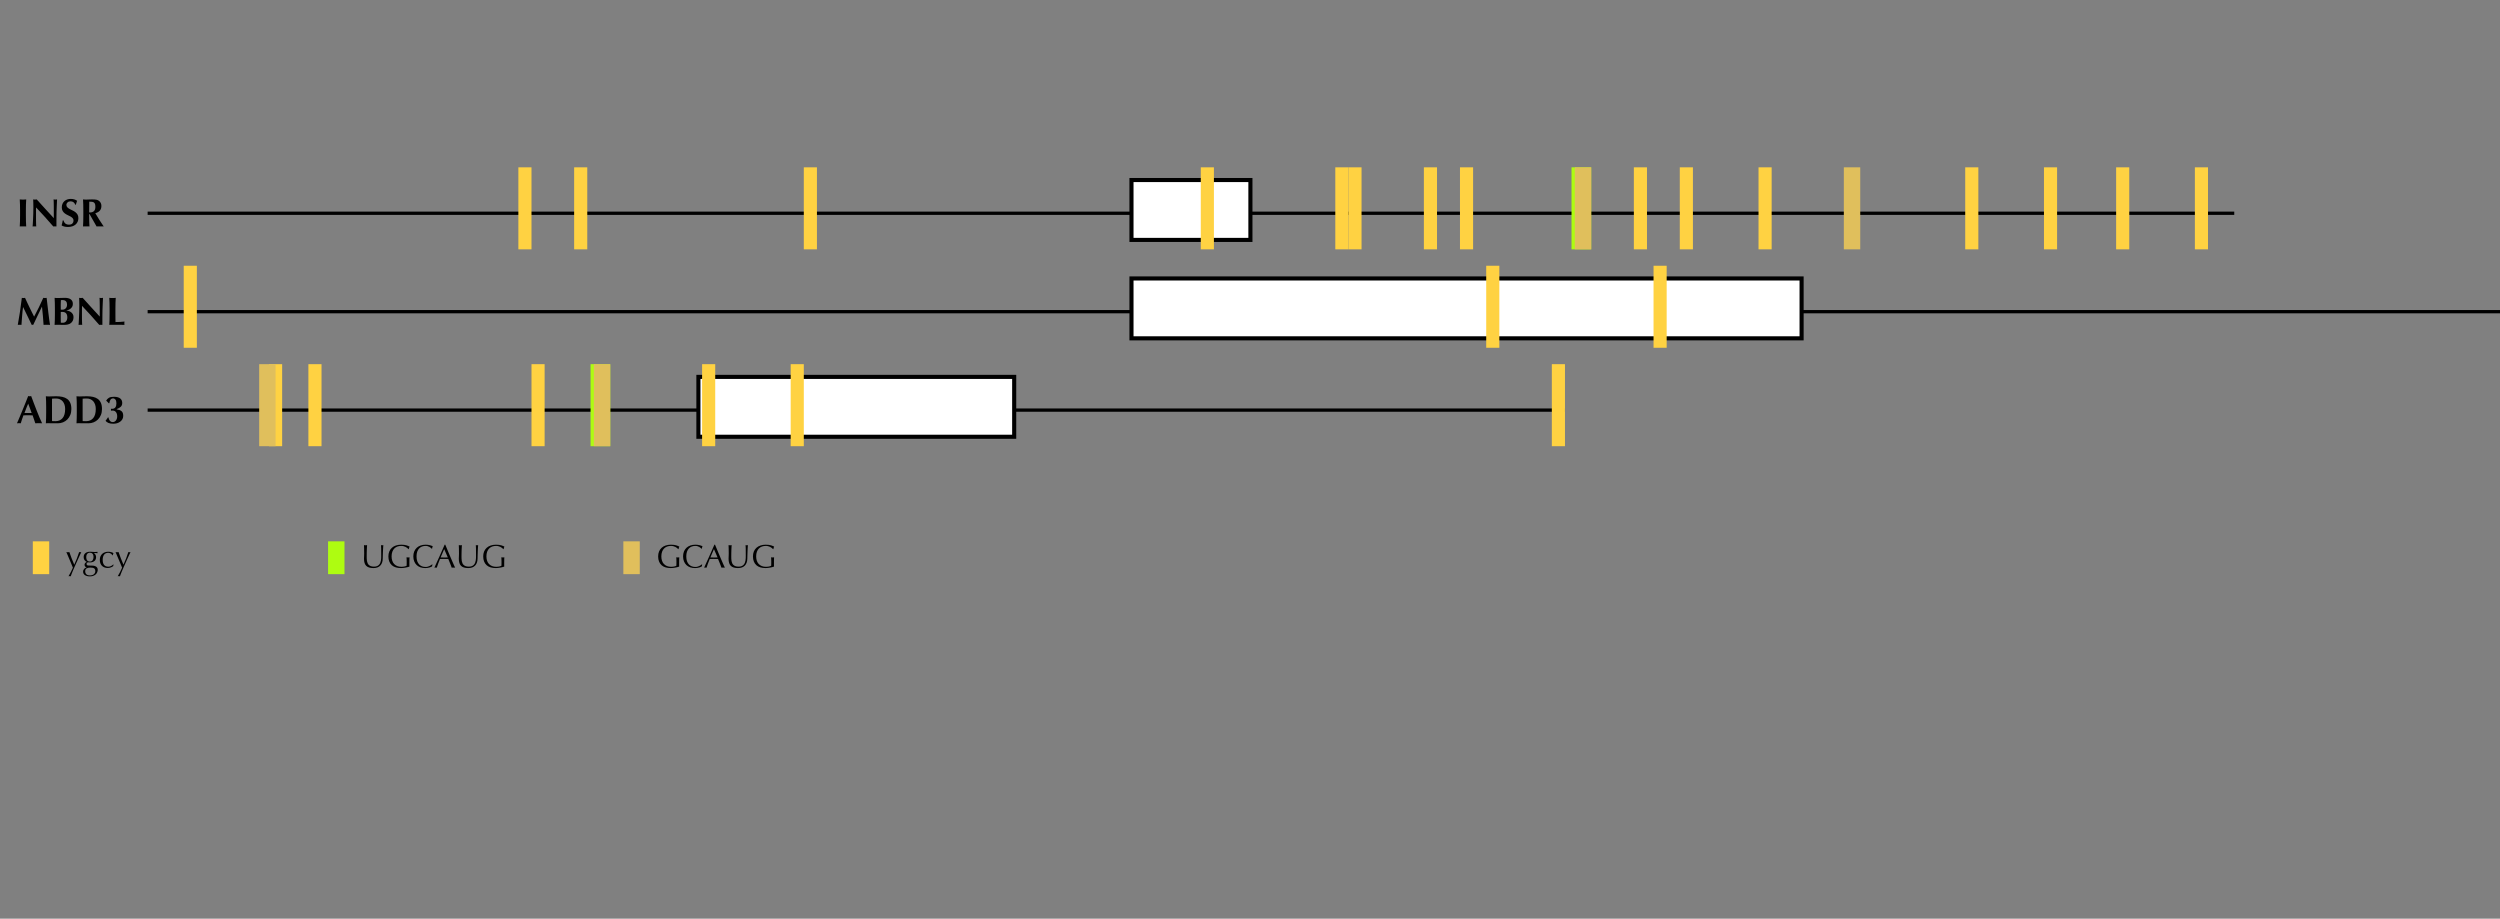 <?xml version="1.0" encoding="UTF-8"?>
<svg xmlns="http://www.w3.org/2000/svg" xmlns:xlink="http://www.w3.org/1999/xlink" width="762pt" height="280pt" viewBox="0 0 762 280" version="1.1">
<rect x="0" y="0" width="762" height="280" fill="#808080" stroke="none"/>
<defs>
<g>
<symbol overflow="visible" id="glyph0-0">
<path style="stroke:none;" d=""/>
</symbol>
<symbol overflow="visible" id="glyph0-1">
<path style="stroke:none;" d="M 1.117 -4.895 C 1.117 -5.559 1.109 -6.148 1.094 -6.664 C 1.078 -7.18 1.051 -7.699 1.02 -8.219 C 1.156 -8.203 1.305 -8.191 1.465 -8.18 C 1.625 -8.168 1.805 -8.16 2.004 -8.16 C 2.203 -8.16 2.383 -8.164 2.543 -8.18 C 2.703 -8.191 2.852 -8.203 2.988 -8.219 C 2.957 -7.699 2.934 -7.184 2.914 -6.664 C 2.898 -6.148 2.891 -5.559 2.891 -4.895 L 2.891 -3.266 C 2.891 -2.602 2.898 -2.012 2.914 -1.492 C 2.93 -0.977 2.957 -0.473 2.988 0.023 C 2.852 0.008 2.703 0 2.543 0 C 2.383 0 2.203 0 2.004 0 C 1.805 0 1.625 0 1.465 0 C 1.305 0 1.156 0.008 1.02 0.023 C 1.051 -0.473 1.074 -0.977 1.094 -1.492 C 1.109 -2.008 1.117 -2.602 1.117 -3.266 Z M 1.117 -4.895 "/>
</symbol>
<symbol overflow="visible" id="glyph0-2">
<path style="stroke:none;" d="M 1.176 -5.832 C 1.176 -6.383 1.168 -6.848 1.152 -7.223 C 1.137 -7.598 1.125 -7.934 1.117 -8.219 C 1.34 -8.18 1.52 -8.16 1.656 -8.16 C 1.793 -8.16 1.973 -8.18 2.195 -8.219 C 3.066 -7.25 3.93 -6.301 4.781 -5.363 C 5.633 -4.43 6.508 -3.477 7.402 -2.508 L 7.402 -4.715 C 7.402 -5.109 7.402 -5.492 7.398 -5.875 C 7.395 -6.254 7.391 -6.605 7.387 -6.926 C 7.383 -7.246 7.375 -7.52 7.363 -7.754 C 7.352 -7.984 7.336 -8.141 7.32 -8.219 C 7.543 -8.18 7.723 -8.16 7.859 -8.16 C 7.996 -8.16 8.176 -8.18 8.398 -8.219 C 8.359 -7.492 8.328 -6.836 8.305 -6.246 C 8.281 -5.656 8.262 -5.105 8.242 -4.586 C 8.227 -4.066 8.219 -3.551 8.215 -3.043 C 8.211 -2.535 8.207 -1.992 8.207 -1.414 L 8.207 0.023 C 8.047 0.008 7.883 0 7.715 0 C 7.539 0 7.383 0.008 7.246 0.023 C 5.598 -1.895 3.852 -3.828 2.004 -5.773 C 1.996 -5.539 1.988 -5.309 1.984 -5.074 C 1.98 -4.844 1.98 -4.609 1.98 -4.367 L 1.98 -2.977 C 1.98 -2.496 1.98 -2.09 1.984 -1.754 C 1.988 -1.418 1.996 -1.133 2.004 -0.898 C 2.012 -0.668 2.02 -0.477 2.027 -0.328 C 2.035 -0.18 2.043 -0.062 2.051 0.023 C 1.957 0.008 1.859 0 1.766 0 C 1.668 0 1.574 0 1.488 0 C 1.305 0 1.121 0.008 0.938 0.023 C 0.953 -0.039 0.973 -0.27 0.996 -0.66 C 1.02 -1.051 1.047 -1.531 1.074 -2.094 C 1.102 -2.656 1.125 -3.27 1.145 -3.93 C 1.164 -4.59 1.176 -5.223 1.176 -5.832 Z M 1.176 -5.832 "/>
</symbol>
<symbol overflow="visible" id="glyph0-3">
<path style="stroke:none;" d="M 4.609 -6.602 C 4.352 -7.289 3.867 -7.633 3.156 -7.633 C 2.789 -7.633 2.488 -7.523 2.258 -7.309 C 2.023 -7.094 1.906 -6.84 1.906 -6.551 C 1.906 -6.254 1.996 -6.016 2.18 -5.824 C 2.359 -5.637 2.586 -5.469 2.855 -5.316 C 3.129 -5.164 3.422 -5.02 3.73 -4.879 C 4.043 -4.738 4.336 -4.566 4.609 -4.363 C 4.879 -4.16 5.105 -3.91 5.285 -3.617 C 5.465 -3.324 5.555 -2.953 5.555 -2.496 C 5.555 -2.098 5.48 -1.73 5.328 -1.398 C 5.176 -1.066 4.961 -0.781 4.68 -0.547 C 4.398 -0.309 4.066 -0.129 3.68 -0.008 C 3.289 0.117 2.855 0.18 2.375 0.18 C 1.945 0.18 1.559 0.133 1.219 0.043 C 0.879 -0.051 0.621 -0.164 0.445 -0.301 C 0.523 -0.582 0.594 -0.836 0.648 -1.066 C 0.703 -1.301 0.754 -1.551 0.793 -1.824 L 1.02 -1.824 C 1.051 -1.648 1.113 -1.48 1.199 -1.324 C 1.289 -1.168 1.398 -1.031 1.535 -0.91 C 1.672 -0.793 1.836 -0.699 2.027 -0.629 C 2.219 -0.562 2.438 -0.527 2.676 -0.527 C 3.156 -0.527 3.512 -0.648 3.738 -0.887 C 3.965 -1.129 4.078 -1.414 4.078 -1.754 C 4.078 -2.055 3.992 -2.305 3.816 -2.496 C 3.641 -2.688 3.422 -2.859 3.156 -3.008 C 2.891 -3.156 2.605 -3.297 2.293 -3.438 C 1.98 -3.578 1.691 -3.746 1.43 -3.949 C 1.164 -4.148 0.945 -4.395 0.77 -4.688 C 0.594 -4.977 0.504 -5.352 0.504 -5.809 C 0.504 -6.223 0.578 -6.594 0.727 -6.91 C 0.875 -7.23 1.07 -7.5 1.32 -7.715 C 1.566 -7.93 1.855 -8.098 2.18 -8.207 C 2.504 -8.32 2.844 -8.375 3.203 -8.375 C 3.637 -8.375 4.016 -8.324 4.34 -8.219 C 4.664 -8.117 4.941 -7.973 5.172 -7.789 C 5.102 -7.605 5.039 -7.426 4.984 -7.254 C 4.934 -7.082 4.867 -6.863 4.789 -6.602 Z M 4.609 -6.602 "/>
</symbol>
<symbol overflow="visible" id="glyph0-4">
<path style="stroke:none;" d="M 4.738 -5.965 C 4.738 -6.316 4.703 -6.598 4.633 -6.805 C 4.559 -7.012 4.449 -7.172 4.301 -7.277 C 4.152 -7.387 3.961 -7.457 3.727 -7.488 C 3.488 -7.52 3.207 -7.535 2.879 -7.535 C 2.855 -6.449 2.844 -5.359 2.844 -4.273 C 2.891 -4.266 2.938 -4.258 2.98 -4.254 C 3.027 -4.25 3.066 -4.246 3.109 -4.246 C 3.637 -4.246 4.039 -4.391 4.32 -4.676 C 4.602 -4.957 4.738 -5.387 4.738 -5.965 Z M 2.844 -3.758 L 2.844 -3.266 C 2.844 -2.602 2.852 -2.012 2.867 -1.492 C 2.883 -0.977 2.906 -0.473 2.941 0.023 C 2.805 0.008 2.656 0 2.496 0 C 2.336 0 2.156 0 1.957 0 C 1.758 0 1.574 0 1.414 0 C 1.254 0 1.109 0.008 0.973 0.023 C 1.004 -0.473 1.027 -0.977 1.043 -1.492 C 1.059 -2.008 1.066 -2.602 1.066 -3.266 L 1.066 -4.895 C 1.066 -5.559 1.059 -6.148 1.043 -6.664 C 1.027 -7.18 1.004 -7.699 0.973 -8.219 C 1.109 -8.203 1.258 -8.191 1.414 -8.18 C 1.574 -8.168 1.758 -8.16 1.957 -8.16 C 2.172 -8.16 2.418 -8.172 2.695 -8.191 C 2.969 -8.211 3.312 -8.219 3.719 -8.219 C 4.023 -8.219 4.285 -8.211 4.5 -8.195 C 4.715 -8.18 4.902 -8.156 5.059 -8.125 C 5.215 -8.094 5.352 -8.051 5.465 -7.996 C 5.582 -7.945 5.691 -7.883 5.797 -7.812 C 6.035 -7.637 6.227 -7.418 6.367 -7.156 C 6.508 -6.898 6.574 -6.59 6.574 -6.227 C 6.574 -5.645 6.414 -5.168 6.098 -4.801 C 5.777 -4.434 5.316 -4.172 4.715 -4.02 C 5.102 -3.34 5.512 -2.66 5.953 -1.984 C 6.391 -1.309 6.832 -0.641 7.273 0.023 C 7.09 0.008 6.906 0 6.73 0 C 6.555 0 6.375 0 6.191 0 C 6.008 0 5.824 0 5.645 0 C 5.465 0 5.285 0.008 5.102 0.023 L 2.953 -3.758 Z M 2.844 -3.758 "/>
</symbol>
<symbol overflow="visible" id="glyph0-5">
<path style="stroke:none;" d="M 2.027 -5.387 C 1.898 -4.469 1.805 -3.559 1.738 -2.664 C 1.676 -1.77 1.613 -0.871 1.547 0.023 C 1.453 0.008 1.355 0 1.262 0 C 1.164 0 1.07 0 0.984 0 C 0.887 0 0.793 0 0.703 0 C 0.609 0 0.516 0.008 0.422 0.023 C 0.676 -1.352 0.902 -2.719 1.105 -4.078 C 1.305 -5.438 1.488 -6.82 1.656 -8.219 C 1.742 -8.203 1.824 -8.191 1.902 -8.18 C 1.977 -8.168 2.059 -8.16 2.148 -8.16 C 2.219 -8.16 2.297 -8.164 2.375 -8.18 C 2.457 -8.191 2.539 -8.203 2.629 -8.219 C 2.844 -7.738 3.07 -7.254 3.305 -6.758 C 3.543 -6.262 3.777 -5.766 4.016 -5.273 C 4.25 -4.781 4.484 -4.301 4.723 -3.828 C 4.957 -3.355 5.184 -2.906 5.398 -2.484 C 5.879 -3.379 6.359 -4.316 6.836 -5.297 C 7.312 -6.277 7.766 -7.254 8.195 -8.219 C 8.395 -8.18 8.566 -8.16 8.711 -8.16 C 8.848 -8.16 9.016 -8.18 9.215 -8.219 C 9.297 -7.531 9.383 -6.793 9.473 -6 C 9.566 -5.207 9.656 -4.434 9.742 -3.68 C 9.832 -2.922 9.922 -2.215 10.008 -1.559 C 10.098 -0.902 10.176 -0.375 10.246 0.023 C 10.086 0.008 9.926 0 9.762 0 C 9.598 0 9.438 0 9.277 0 C 9.117 0 8.953 0 8.785 0 C 8.617 0 8.449 0.008 8.281 0.023 C 8.242 -0.801 8.176 -1.691 8.082 -2.652 C 7.988 -3.613 7.895 -4.562 7.801 -5.508 L 7.777 -5.508 C 7.32 -4.562 6.871 -3.637 6.434 -2.723 C 5.992 -1.812 5.555 -0.895 5.125 0.023 C 5.086 0.016 5.047 0.012 5.012 0.008 C 4.973 0.004 4.938 0 4.895 0 C 4.855 0 4.816 0.004 4.781 0.008 C 4.746 0.012 4.707 0.016 4.668 0.023 C 4.234 -0.871 3.805 -1.77 3.379 -2.664 C 2.949 -3.559 2.508 -4.469 2.051 -5.387 Z M 2.027 -5.387 "/>
</symbol>
<symbol overflow="visible" id="glyph0-6">
<path style="stroke:none;" d="M 4.848 -2.258 C 4.848 -2.816 4.723 -3.234 4.469 -3.512 C 4.219 -3.785 3.852 -3.926 3.371 -3.926 C 3.258 -3.926 3.164 -3.922 3.086 -3.918 C 3.004 -3.914 2.93 -3.91 2.855 -3.91 C 2.855 -3.742 2.855 -3.57 2.852 -3.391 C 2.848 -3.211 2.844 -2.996 2.844 -2.746 C 2.844 -2.555 2.848 -2.359 2.852 -2.16 C 2.855 -1.961 2.855 -1.766 2.855 -1.57 C 2.855 -1.379 2.859 -1.203 2.863 -1.043 C 2.867 -0.883 2.867 -0.754 2.867 -0.648 C 2.98 -0.641 3.086 -0.633 3.18 -0.629 C 3.277 -0.625 3.391 -0.625 3.527 -0.625 C 3.703 -0.625 3.871 -0.66 4.031 -0.73 C 4.191 -0.805 4.332 -0.91 4.453 -1.051 C 4.574 -1.191 4.668 -1.359 4.738 -1.559 C 4.812 -1.758 4.848 -1.992 4.848 -2.258 Z M 4.766 -6.133 C 4.766 -6.324 4.742 -6.508 4.699 -6.68 C 4.656 -6.852 4.578 -6.996 4.477 -7.121 C 4.371 -7.246 4.238 -7.348 4.078 -7.422 C 3.918 -7.496 3.719 -7.535 3.48 -7.535 C 3.305 -7.535 3.184 -7.535 3.113 -7.531 C 3.047 -7.527 2.973 -7.516 2.891 -7.5 C 2.875 -7.203 2.863 -6.902 2.855 -6.602 C 2.848 -6.297 2.844 -6.039 2.844 -5.832 C 2.844 -5.617 2.848 -5.41 2.852 -5.215 C 2.855 -5.02 2.855 -4.816 2.855 -4.609 L 3.395 -4.609 C 3.562 -4.609 3.73 -4.641 3.895 -4.703 C 4.059 -4.77 4.203 -4.863 4.332 -4.984 C 4.461 -5.109 4.562 -5.27 4.645 -5.461 C 4.723 -5.652 4.766 -5.875 4.766 -6.133 Z M 1.066 -4.895 C 1.066 -5.559 1.059 -6.148 1.043 -6.664 C 1.027 -7.18 1.004 -7.699 0.973 -8.219 C 1.109 -8.203 1.258 -8.191 1.414 -8.18 C 1.574 -8.168 1.758 -8.16 1.957 -8.16 C 2.301 -8.16 2.66 -8.172 3.035 -8.191 C 3.41 -8.211 3.773 -8.219 4.117 -8.219 C 4.477 -8.219 4.805 -8.184 5.102 -8.113 C 5.398 -8.039 5.652 -7.93 5.867 -7.781 C 6.082 -7.633 6.25 -7.441 6.367 -7.207 C 6.48 -6.969 6.539 -6.688 6.539 -6.359 C 6.539 -6.031 6.473 -5.75 6.336 -5.516 C 6.199 -5.277 6.035 -5.082 5.84 -4.926 C 5.645 -4.77 5.43 -4.648 5.203 -4.559 C 4.973 -4.473 4.77 -4.41 4.586 -4.379 L 4.586 -4.355 C 4.77 -4.348 4.984 -4.305 5.23 -4.23 C 5.48 -4.152 5.715 -4.035 5.941 -3.875 C 6.164 -3.715 6.355 -3.512 6.512 -3.258 C 6.668 -3.008 6.742 -2.699 6.742 -2.34 C 6.742 -1.906 6.664 -1.539 6.512 -1.234 C 6.355 -0.93 6.145 -0.684 5.887 -0.492 C 5.625 -0.301 5.328 -0.164 4.992 -0.09 C 4.656 -0.016 4.309 0.023 3.949 0.023 C 3.629 0.023 3.328 0.02 3.055 0.012 C 2.777 0.004 2.488 0 2.184 0 C 1.969 0 1.746 0 1.52 0 C 1.289 0 1.109 0.008 0.973 0.023 C 1.004 -0.473 1.027 -0.977 1.043 -1.492 C 1.059 -2.008 1.066 -2.602 1.066 -3.266 Z M 1.066 -4.895 "/>
</symbol>
<symbol overflow="visible" id="glyph0-7">
<path style="stroke:none;" d="M 1.066 -4.895 C 1.066 -5.559 1.059 -6.148 1.043 -6.664 C 1.027 -7.18 1.004 -7.699 0.973 -8.219 C 1.109 -8.203 1.258 -8.191 1.414 -8.18 C 1.574 -8.168 1.758 -8.16 1.957 -8.16 C 2.156 -8.16 2.336 -8.164 2.496 -8.18 C 2.656 -8.191 2.805 -8.203 2.941 -8.219 C 2.91 -7.699 2.883 -7.184 2.867 -6.664 C 2.852 -6.148 2.844 -5.559 2.844 -4.895 L 2.844 -3.266 C 2.844 -2.809 2.848 -2.367 2.852 -1.945 C 2.855 -1.52 2.859 -1.152 2.867 -0.84 C 3.324 -0.84 3.781 -0.852 4.234 -0.875 C 4.691 -0.898 5.152 -0.941 5.617 -0.996 C 5.602 -0.906 5.59 -0.828 5.578 -0.758 C 5.57 -0.684 5.566 -0.586 5.566 -0.457 C 5.566 -0.328 5.57 -0.227 5.578 -0.156 C 5.586 -0.086 5.602 -0.023 5.617 0.023 C 5.402 0.016 5.133 0.012 4.816 0.008 C 4.5 0.004 4.066 0 3.516 0 C 3.027 0 2.633 0 2.328 0 C 2.031 0 1.793 0 1.613 0 C 1.434 0 1.297 0.004 1.207 0.008 C 1.113 0.012 1.035 0.016 0.973 0.023 C 1.004 -0.473 1.027 -0.977 1.043 -1.492 C 1.059 -2.008 1.066 -2.602 1.066 -3.266 Z M 1.066 -4.895 "/>
</symbol>
<symbol overflow="visible" id="glyph0-8">
<path style="stroke:none;" d="M 3.59 -5.965 C 3.379 -5.484 3.184 -5.012 3 -4.543 C 2.816 -4.074 2.637 -3.598 2.461 -3.109 L 4.656 -3.109 C 4.48 -3.598 4.305 -4.074 4.133 -4.543 C 3.961 -5.012 3.781 -5.484 3.59 -5.965 Z M 7.836 0.023 C 7.645 0.008 7.461 0 7.289 0 C 7.117 0 6.949 0 6.781 0 C 6.613 0 6.441 0 6.27 0 C 6.098 0 5.93 0.008 5.762 0.023 C 5.633 -0.367 5.5 -0.77 5.363 -1.176 C 5.227 -1.582 5.086 -1.992 4.934 -2.398 C 4.676 -2.406 4.422 -2.414 4.164 -2.418 C 3.906 -2.422 3.652 -2.426 3.395 -2.426 C 3.188 -2.426 2.98 -2.422 2.773 -2.418 C 2.566 -2.414 2.355 -2.406 2.148 -2.398 C 1.988 -1.992 1.84 -1.586 1.703 -1.176 C 1.566 -0.77 1.445 -0.367 1.332 0.023 C 1.234 0.008 1.141 0 1.051 0 C 0.957 0 0.863 0 0.77 0 C 0.672 0 0.574 0 0.48 0 C 0.383 0 0.281 0.008 0.168 0.023 C 0.266 -0.184 0.391 -0.473 0.551 -0.84 C 0.711 -1.207 0.887 -1.625 1.078 -2.09 C 1.27 -2.551 1.477 -3.051 1.699 -3.582 C 1.918 -4.113 2.137 -4.652 2.359 -5.195 C 2.578 -5.738 2.793 -6.277 3.008 -6.805 C 3.219 -7.332 3.41 -7.824 3.59 -8.281 C 3.668 -8.266 3.742 -8.25 3.816 -8.238 C 3.887 -8.227 3.965 -8.219 4.043 -8.219 C 4.125 -8.219 4.199 -8.227 4.273 -8.238 C 4.344 -8.25 4.422 -8.266 4.5 -8.281 C 4.758 -7.602 5.031 -6.871 5.32 -6.098 C 5.613 -5.32 5.906 -4.559 6.203 -3.809 C 6.5 -3.062 6.789 -2.352 7.066 -1.68 C 7.348 -1.008 7.605 -0.441 7.836 0.023 Z M 7.836 0.023 "/>
</symbol>
<symbol overflow="visible" id="glyph0-9">
<path style="stroke:none;" d="M 2.844 -2.387 L 2.844 -1.668 C 2.844 -1.438 2.848 -1.223 2.852 -1.031 C 2.855 -0.84 2.855 -0.715 2.855 -0.66 C 2.977 -0.652 3.121 -0.645 3.289 -0.637 C 3.457 -0.629 3.664 -0.625 3.91 -0.625 C 4.816 -0.625 5.531 -0.934 6.059 -1.547 C 6.586 -2.164 6.852 -3.098 6.852 -4.344 C 6.852 -4.84 6.785 -5.285 6.652 -5.676 C 6.52 -6.066 6.336 -6.402 6.098 -6.68 C 5.855 -6.953 5.566 -7.164 5.23 -7.312 C 4.895 -7.461 4.52 -7.535 4.105 -7.535 C 3.816 -7.535 3.582 -7.531 3.402 -7.52 C 3.223 -7.508 3.039 -7.492 2.855 -7.477 C 2.855 -7.422 2.855 -7.297 2.852 -7.105 C 2.848 -6.914 2.844 -6.695 2.844 -6.457 Z M 1.066 -4.895 C 1.066 -5.559 1.059 -6.148 1.043 -6.664 C 1.027 -7.18 1.004 -7.699 0.973 -8.219 C 1.109 -8.203 1.258 -8.191 1.414 -8.18 C 1.574 -8.168 1.758 -8.16 1.957 -8.16 C 2.219 -8.16 2.516 -8.172 2.844 -8.191 C 3.172 -8.211 3.602 -8.219 4.129 -8.219 C 4.816 -8.219 5.441 -8.156 6.008 -8.035 C 6.57 -7.91 7.055 -7.699 7.465 -7.402 C 7.871 -7.109 8.188 -6.711 8.41 -6.211 C 8.637 -5.711 8.746 -5.078 8.746 -4.32 C 8.746 -3.656 8.637 -3.055 8.418 -2.52 C 8.199 -1.984 7.898 -1.527 7.52 -1.145 C 7.137 -0.766 6.699 -0.477 6.199 -0.277 C 5.699 -0.078 5.164 0.023 4.598 0.023 C 3.996 0.023 3.484 0.02 3.059 0.012 C 2.637 0.004 2.27 0 1.957 0 C 1.758 0 1.574 0 1.414 0 C 1.254 0 1.109 0.008 0.973 0.023 C 1.004 -0.473 1.027 -0.977 1.043 -1.492 C 1.059 -2.008 1.066 -2.602 1.066 -3.266 Z M 1.066 -4.895 "/>
</symbol>
<symbol overflow="visible" id="glyph0-10">
<path style="stroke:none;" d="M 2.137 -4.43 C 2.199 -4.422 2.254 -4.41 2.297 -4.402 C 2.34 -4.395 2.391 -4.391 2.449 -4.391 C 2.93 -4.391 3.273 -4.539 3.484 -4.828 C 3.699 -5.121 3.805 -5.535 3.805 -6.07 C 3.805 -6.598 3.703 -6.98 3.504 -7.219 C 3.305 -7.453 3.062 -7.57 2.785 -7.57 C 2.602 -7.57 2.441 -7.531 2.309 -7.453 C 2.176 -7.371 2.066 -7.266 1.98 -7.133 C 1.891 -7 1.82 -6.848 1.77 -6.672 C 1.719 -6.496 1.68 -6.309 1.656 -6.109 L 1.488 -6.07 C 1.375 -6.207 1.246 -6.344 1.105 -6.48 C 0.961 -6.617 0.82 -6.754 0.684 -6.887 C 0.891 -7.254 1.172 -7.543 1.523 -7.754 C 1.875 -7.961 2.383 -8.062 3.047 -8.062 C 3.52 -8.062 3.914 -8.016 4.234 -7.914 C 4.555 -7.812 4.816 -7.68 5.016 -7.508 C 5.215 -7.336 5.359 -7.133 5.449 -6.906 C 5.535 -6.68 5.578 -6.438 5.578 -6.18 C 5.578 -5.699 5.434 -5.316 5.141 -5.027 C 4.848 -4.738 4.441 -4.504 3.91 -4.32 L 3.91 -4.211 C 4.23 -4.164 4.516 -4.098 4.758 -4.016 C 5 -3.93 5.207 -3.812 5.375 -3.664 C 5.543 -3.516 5.672 -3.328 5.754 -3.098 C 5.84 -2.863 5.879 -2.57 5.879 -2.219 C 5.879 -1.844 5.793 -1.508 5.621 -1.211 C 5.449 -0.914 5.223 -0.664 4.938 -0.457 C 4.652 -0.25 4.332 -0.094 3.973 0.008 C 3.613 0.105 3.242 0.156 2.867 0.156 C 2.219 0.156 1.711 0.07 1.34 -0.102 C 0.965 -0.273 0.684 -0.488 0.492 -0.742 C 0.629 -0.918 0.758 -1.094 0.883 -1.266 C 1.008 -1.438 1.125 -1.613 1.234 -1.789 L 1.391 -1.754 C 1.414 -1.57 1.461 -1.391 1.531 -1.223 C 1.598 -1.055 1.688 -0.906 1.793 -0.773 C 1.902 -0.641 2.031 -0.539 2.18 -0.461 C 2.328 -0.387 2.496 -0.348 2.688 -0.348 C 2.879 -0.348 3.059 -0.391 3.223 -0.473 C 3.387 -0.559 3.531 -0.68 3.652 -0.836 C 3.777 -0.992 3.875 -1.176 3.941 -1.387 C 4.012 -1.598 4.043 -1.832 4.043 -2.09 C 4.043 -2.617 3.926 -3.043 3.684 -3.367 C 3.445 -3.691 3.109 -3.852 2.676 -3.852 C 2.578 -3.852 2.488 -3.848 2.398 -3.84 C 2.312 -3.832 2.223 -3.824 2.137 -3.816 Z M 2.137 -4.43 "/>
</symbol>
<symbol overflow="visible" id="glyph1-0">
<path style="stroke:none;" d=""/>
</symbol>
<symbol overflow="visible" id="glyph1-1">
<path style="stroke:none;" d="M 2.219 0.031 C 2.145 -0.148 2.051 -0.383 1.934 -0.672 C 1.816 -0.957 1.691 -1.258 1.559 -1.574 C 1.426 -1.891 1.289 -2.215 1.148 -2.547 C 1.008 -2.875 0.879 -3.184 0.754 -3.477 C 0.633 -3.766 0.523 -4.02 0.43 -4.238 C 0.336 -4.461 0.266 -4.625 0.219 -4.73 C 0.305 -4.719 0.387 -4.703 0.461 -4.695 C 0.535 -4.684 0.605 -4.68 0.68 -4.68 C 0.754 -4.68 0.828 -4.684 0.898 -4.695 C 0.973 -4.707 1.055 -4.715 1.141 -4.73 C 1.348 -4.09 1.578 -3.457 1.828 -2.828 C 2.082 -2.203 2.352 -1.559 2.629 -0.891 C 2.91 -1.477 3.18 -2.102 3.434 -2.77 C 3.691 -3.438 3.922 -4.09 4.121 -4.73 C 4.254 -4.695 4.363 -4.68 4.449 -4.68 C 4.535 -4.68 4.648 -4.695 4.781 -4.73 C 4.734 -4.637 4.66 -4.477 4.555 -4.254 C 4.453 -4.031 4.328 -3.766 4.184 -3.453 C 4.043 -3.145 3.887 -2.801 3.715 -2.426 C 3.547 -2.047 3.371 -1.66 3.195 -1.266 C 3.02 -0.867 2.844 -0.477 2.672 -0.086 C 2.496 0.305 2.336 0.676 2.191 1.023 C 2.043 1.375 1.914 1.691 1.805 1.977 C 1.695 2.258 1.613 2.484 1.559 2.648 C 1.426 2.617 1.312 2.602 1.219 2.602 C 1.125 2.602 1.012 2.617 0.879 2.648 C 1.406 1.777 1.852 0.902 2.219 0.031 Z M 2.219 0.031 "/>
</symbol>
<symbol overflow="visible" id="glyph1-2">
<path style="stroke:none;" d="M 4.051 1.078 C 4.051 0.68 3.934 0.398 3.699 0.238 C 3.465 0.078 3.078 0 2.539 0 C 2.039 0 1.652 0.082 1.379 0.246 C 1.105 0.41 0.969 0.703 0.969 1.129 C 0.969 1.355 1.008 1.551 1.086 1.711 C 1.16 1.871 1.266 2 1.395 2.102 C 1.523 2.199 1.68 2.273 1.859 2.32 C 2.039 2.367 2.234 2.391 2.441 2.391 C 2.641 2.391 2.836 2.363 3.031 2.309 C 3.223 2.258 3.395 2.176 3.547 2.07 C 3.695 1.965 3.816 1.828 3.91 1.664 C 4.004 1.5 4.051 1.309 4.051 1.078 Z M 3.512 -3.25 C 3.512 -3.672 3.41 -3.988 3.211 -4.211 C 3.012 -4.43 2.746 -4.539 2.422 -4.539 C 2.062 -4.539 1.781 -4.418 1.578 -4.176 C 1.379 -3.934 1.281 -3.605 1.281 -3.199 C 1.281 -2.781 1.371 -2.449 1.555 -2.203 C 1.738 -1.961 2.023 -1.84 2.41 -1.84 C 2.602 -1.84 2.77 -1.879 2.906 -1.953 C 3.043 -2.031 3.156 -2.137 3.246 -2.266 C 3.336 -2.395 3.402 -2.547 3.445 -2.715 C 3.488 -2.887 3.512 -3.062 3.512 -3.25 Z M 0.5 -3.199 C 0.5 -3.48 0.551 -3.723 0.648 -3.926 C 0.75 -4.129 0.887 -4.297 1.066 -4.43 C 1.242 -4.562 1.445 -4.664 1.676 -4.73 C 1.906 -4.797 2.148 -4.828 2.41 -4.828 C 2.535 -4.828 2.66 -4.828 2.773 -4.82 C 2.891 -4.812 3.039 -4.805 3.219 -4.789 C 3.371 -4.777 3.512 -4.766 3.629 -4.762 C 3.75 -4.754 3.848 -4.75 3.922 -4.75 C 4.293 -4.75 4.562 -4.766 4.73 -4.801 C 4.723 -4.766 4.719 -4.73 4.715 -4.695 C 4.711 -4.66 4.711 -4.625 4.711 -4.59 C 4.711 -4.555 4.711 -4.523 4.715 -4.484 C 4.719 -4.449 4.723 -4.414 4.73 -4.379 C 4.535 -4.395 4.348 -4.41 4.164 -4.426 C 3.98 -4.441 3.801 -4.453 3.621 -4.461 L 3.602 -4.441 C 3.809 -4.328 3.973 -4.152 4.102 -3.914 C 4.227 -3.68 4.289 -3.434 4.289 -3.18 C 4.289 -2.68 4.121 -2.289 3.785 -2.004 C 3.449 -1.723 2.996 -1.578 2.43 -1.578 C 2.336 -1.578 2.246 -1.582 2.156 -1.59 C 2.066 -1.598 1.973 -1.602 1.879 -1.602 C 1.758 -1.602 1.648 -1.559 1.547 -1.469 C 1.441 -1.383 1.391 -1.273 1.391 -1.141 C 1.391 -0.969 1.434 -0.84 1.516 -0.762 C 1.598 -0.68 1.754 -0.637 1.98 -0.629 C 2.168 -0.621 2.352 -0.617 2.531 -0.613 C 2.711 -0.609 2.895 -0.605 3.078 -0.602 C 3.387 -0.594 3.648 -0.559 3.863 -0.488 C 4.082 -0.422 4.258 -0.332 4.395 -0.219 C 4.531 -0.105 4.633 0.023 4.695 0.172 C 4.758 0.316 4.789 0.477 4.789 0.648 C 4.789 0.883 4.746 1.121 4.656 1.359 C 4.566 1.602 4.426 1.816 4.234 2.012 C 4.043 2.203 3.801 2.363 3.5 2.488 C 3.199 2.617 2.84 2.68 2.422 2.68 C 1.773 2.68 1.262 2.551 0.891 2.297 C 0.516 2.039 0.328 1.688 0.328 1.238 C 0.328 1.066 0.363 0.906 0.426 0.762 C 0.488 0.613 0.57 0.484 0.672 0.371 C 0.77 0.258 0.883 0.168 1.012 0.102 C 1.137 0.035 1.266 -0.016 1.398 -0.051 L 1.398 -0.07 C 1.191 -0.129 1.035 -0.23 0.93 -0.371 C 0.824 -0.512 0.77 -0.676 0.77 -0.871 C 0.77 -0.984 0.793 -1.086 0.836 -1.18 C 0.879 -1.273 0.934 -1.355 1 -1.43 C 1.066 -1.504 1.145 -1.562 1.23 -1.609 C 1.316 -1.656 1.398 -1.688 1.48 -1.699 L 1.48 -1.719 C 1.172 -1.852 0.934 -2.043 0.762 -2.285 C 0.586 -2.527 0.5 -2.832 0.5 -3.199 Z M 0.5 -3.199 "/>
</symbol>
<symbol overflow="visible" id="glyph1-3">
<path style="stroke:none;" d="M 0.422 -2.34 C 0.422 -2.773 0.492 -3.148 0.641 -3.461 C 0.785 -3.773 0.977 -4.031 1.215 -4.234 C 1.453 -4.438 1.723 -4.59 2.031 -4.684 C 2.336 -4.781 2.648 -4.828 2.969 -4.828 C 3.336 -4.828 3.664 -4.785 3.953 -4.695 C 4.246 -4.605 4.453 -4.504 4.578 -4.391 C 4.531 -4.289 4.492 -4.184 4.453 -4.074 C 4.418 -3.965 4.387 -3.852 4.359 -3.73 L 4.281 -3.73 C 4.234 -3.816 4.172 -3.906 4.09 -3.996 C 4.012 -4.086 3.914 -4.168 3.805 -4.246 C 3.695 -4.32 3.574 -4.387 3.441 -4.434 C 3.309 -4.484 3.16 -4.512 3 -4.512 C 2.699 -4.512 2.441 -4.453 2.227 -4.344 C 2.008 -4.234 1.832 -4.082 1.695 -3.891 C 1.559 -3.695 1.457 -3.469 1.395 -3.203 C 1.332 -2.941 1.301 -2.656 1.301 -2.352 C 1.301 -1.664 1.445 -1.145 1.738 -0.797 C 2.031 -0.445 2.465 -0.27 3.031 -0.27 C 3.164 -0.27 3.301 -0.289 3.441 -0.324 C 3.582 -0.363 3.715 -0.41 3.852 -0.477 C 3.984 -0.539 4.109 -0.613 4.227 -0.699 C 4.344 -0.785 4.441 -0.879 4.531 -0.98 L 4.578 -0.949 C 4.547 -0.789 4.527 -0.625 4.52 -0.461 C 4.32 -0.301 4.07 -0.164 3.773 -0.051 C 3.477 0.062 3.172 0.121 2.852 0.121 C 2.562 0.121 2.273 0.078 1.984 -0.004 C 1.695 -0.09 1.434 -0.227 1.199 -0.426 C 0.965 -0.621 0.777 -0.875 0.637 -1.191 C 0.492 -1.504 0.422 -1.887 0.422 -2.34 Z M 0.422 -2.34 "/>
</symbol>
<symbol overflow="visible" id="glyph1-4">
<path style="stroke:none;" d="M 6.191 -3.602 C 6.191 -4.547 6.188 -5.277 6.18 -5.789 C 6.172 -6.305 6.156 -6.656 6.129 -6.852 C 6.203 -6.836 6.273 -6.824 6.34 -6.816 C 6.406 -6.805 6.473 -6.801 6.539 -6.801 C 6.625 -6.801 6.727 -6.816 6.84 -6.852 C 6.82 -6.617 6.801 -6.34 6.781 -6.016 C 6.762 -5.691 6.742 -5.344 6.73 -4.977 C 6.719 -4.605 6.703 -4.227 6.691 -3.836 C 6.676 -3.445 6.668 -3.066 6.66 -2.699 C 6.652 -2.254 6.586 -1.852 6.453 -1.5 C 6.324 -1.148 6.141 -0.848 5.898 -0.602 C 5.66 -0.355 5.363 -0.168 5.016 -0.039 C 4.664 0.086 4.262 0.148 3.809 0.148 C 2.809 0.148 2.082 -0.078 1.629 -0.531 C 1.176 -0.984 0.949 -1.699 0.949 -2.68 C 0.949 -2.992 0.957 -3.273 0.977 -3.516 C 0.992 -3.758 1 -4.008 1 -4.262 C 1 -4.82 0.992 -5.316 0.98 -5.75 C 0.969 -6.184 0.953 -6.551 0.941 -6.852 C 1.02 -6.836 1.105 -6.824 1.199 -6.816 C 1.293 -6.805 1.379 -6.801 1.461 -6.801 C 1.535 -6.801 1.605 -6.805 1.676 -6.816 C 1.746 -6.824 1.816 -6.836 1.891 -6.852 C 1.875 -6.703 1.863 -6.512 1.852 -6.273 C 1.836 -6.039 1.824 -5.77 1.809 -5.469 C 1.797 -5.168 1.785 -4.848 1.781 -4.5 C 1.773 -4.152 1.77 -3.793 1.77 -3.422 C 1.77 -3.195 1.773 -2.957 1.781 -2.715 C 1.785 -2.473 1.809 -2.234 1.852 -2.004 C 1.891 -1.773 1.953 -1.555 2.047 -1.344 C 2.137 -1.133 2.262 -0.953 2.43 -0.797 C 2.598 -0.641 2.809 -0.516 3.059 -0.426 C 3.312 -0.336 3.625 -0.289 4 -0.289 C 4.367 -0.289 4.676 -0.344 4.926 -0.449 C 5.176 -0.555 5.379 -0.695 5.539 -0.871 C 5.699 -1.043 5.824 -1.242 5.914 -1.469 C 6.004 -1.695 6.07 -1.934 6.109 -2.18 C 6.148 -2.426 6.172 -2.672 6.18 -2.922 C 6.188 -3.168 6.191 -3.395 6.191 -3.602 Z M 6.191 -3.602 "/>
</symbol>
<symbol overflow="visible" id="glyph1-5">
<path style="stroke:none;" d="M 6.711 -5.629 C 6.609 -5.75 6.484 -5.871 6.336 -5.988 C 6.184 -6.109 6.02 -6.215 5.836 -6.305 C 5.652 -6.395 5.449 -6.469 5.227 -6.523 C 5.004 -6.582 4.762 -6.609 4.512 -6.609 C 4.098 -6.609 3.711 -6.547 3.355 -6.422 C 3 -6.293 2.688 -6.098 2.426 -5.836 C 2.16 -5.57 1.953 -5.238 1.805 -4.836 C 1.656 -4.434 1.578 -3.953 1.578 -3.398 C 1.578 -2.914 1.648 -2.473 1.781 -2.078 C 1.914 -1.688 2.109 -1.355 2.363 -1.086 C 2.621 -0.816 2.934 -0.605 3.305 -0.461 C 3.676 -0.312 4.094 -0.238 4.559 -0.238 C 4.699 -0.238 4.848 -0.246 5 -0.262 C 5.152 -0.273 5.301 -0.293 5.445 -0.32 C 5.59 -0.348 5.723 -0.379 5.844 -0.422 C 5.969 -0.461 6.074 -0.508 6.16 -0.559 C 6.168 -0.758 6.172 -0.961 6.176 -1.16 C 6.18 -1.359 6.18 -1.562 6.18 -1.77 C 6.18 -2.004 6.176 -2.238 6.164 -2.469 C 6.156 -2.703 6.145 -2.926 6.129 -3.141 C 6.297 -3.105 6.457 -3.09 6.609 -3.09 C 6.684 -3.09 6.758 -3.094 6.828 -3.102 C 6.902 -3.105 6.973 -3.121 7.039 -3.141 C 7.027 -2.988 7.016 -2.746 7.012 -2.414 C 7.004 -2.086 7 -1.648 7 -1.109 C 7 -0.977 7 -0.84 7.004 -0.703 C 7.008 -0.566 7.012 -0.434 7.012 -0.301 C 6.871 -0.246 6.695 -0.191 6.484 -0.137 C 6.273 -0.078 6.051 -0.031 5.816 0.004 C 5.578 0.043 5.34 0.074 5.105 0.105 C 4.867 0.137 4.652 0.148 4.461 0.148 C 3.867 0.148 3.332 0.078 2.855 -0.066 C 2.379 -0.207 1.973 -0.43 1.641 -0.73 C 1.309 -1.031 1.051 -1.402 0.871 -1.852 C 0.691 -2.297 0.602 -2.812 0.602 -3.398 C 0.602 -3.965 0.691 -4.473 0.879 -4.914 C 1.066 -5.359 1.328 -5.734 1.672 -6.039 C 2.012 -6.348 2.422 -6.578 2.906 -6.738 C 3.391 -6.898 3.922 -6.98 4.512 -6.98 C 4.852 -6.98 5.152 -6.961 5.414 -6.926 C 5.68 -6.887 5.91 -6.84 6.113 -6.781 C 6.316 -6.719 6.496 -6.656 6.648 -6.59 C 6.805 -6.523 6.941 -6.461 7.059 -6.398 C 7.008 -6.305 6.957 -6.188 6.914 -6.039 C 6.871 -5.895 6.844 -5.758 6.828 -5.629 Z M 6.711 -5.629 "/>
</symbol>
<symbol overflow="visible" id="glyph1-6">
<path style="stroke:none;" d="M 6.148 -0.391 C 6.09 -0.336 5.996 -0.277 5.863 -0.215 C 5.734 -0.152 5.578 -0.094 5.395 -0.047 C 5.211 0.004 5.008 0.051 4.781 0.09 C 4.555 0.129 4.316 0.148 4.07 0.148 C 3.543 0.148 3.059 0.074 2.609 -0.074 C 2.164 -0.227 1.777 -0.453 1.453 -0.762 C 1.133 -1.066 0.879 -1.441 0.695 -1.887 C 0.512 -2.328 0.422 -2.832 0.422 -3.398 C 0.422 -3.965 0.512 -4.473 0.695 -4.914 C 0.879 -5.359 1.137 -5.734 1.465 -6.039 C 1.797 -6.348 2.191 -6.578 2.648 -6.738 C 3.109 -6.898 3.617 -6.98 4.172 -6.98 C 4.609 -6.98 5.012 -6.934 5.375 -6.844 C 5.738 -6.754 6.059 -6.648 6.34 -6.52 C 6.285 -6.426 6.242 -6.301 6.211 -6.141 C 6.176 -5.98 6.148 -5.848 6.129 -5.738 L 6.07 -5.719 C 6.004 -5.801 5.91 -5.891 5.789 -5.988 C 5.668 -6.09 5.531 -6.188 5.371 -6.281 C 5.211 -6.375 5.031 -6.453 4.828 -6.516 C 4.629 -6.578 4.41 -6.609 4.172 -6.609 C 3.777 -6.609 3.41 -6.547 3.074 -6.422 C 2.738 -6.293 2.445 -6.098 2.195 -5.836 C 1.945 -5.57 1.75 -5.238 1.609 -4.836 C 1.469 -4.434 1.398 -3.953 1.398 -3.398 C 1.398 -2.848 1.469 -2.367 1.609 -1.965 C 1.75 -1.562 1.945 -1.227 2.195 -0.965 C 2.445 -0.703 2.738 -0.508 3.074 -0.379 C 3.41 -0.254 3.777 -0.191 4.172 -0.191 C 4.41 -0.191 4.633 -0.219 4.836 -0.281 C 5.039 -0.34 5.227 -0.41 5.395 -0.496 C 5.566 -0.578 5.719 -0.668 5.855 -0.766 C 5.992 -0.863 6.105 -0.945 6.199 -1.02 L 6.238 -0.98 Z M 6.148 -0.391 "/>
</symbol>
<symbol overflow="visible" id="glyph1-7">
<path style="stroke:none;" d="M 2.07 -3.09 C 2.242 -3.09 2.422 -3.086 2.609 -3.078 C 2.797 -3.074 2.977 -3.07 3.148 -3.07 C 3.336 -3.07 3.523 -3.07 3.711 -3.074 C 3.898 -3.078 4.082 -3.082 4.27 -3.09 L 3.16 -5.629 Z M 6.5 0.02 C 6.406 0.008 6.316 0 6.234 0 C 6.152 0 6.062 0 5.969 0 C 5.875 0 5.789 0 5.703 0 C 5.621 0 5.535 0.008 5.441 0.02 C 5.395 -0.133 5.328 -0.316 5.25 -0.535 C 5.172 -0.75 5.082 -0.977 4.984 -1.215 C 4.887 -1.453 4.789 -1.691 4.691 -1.934 C 4.59 -2.18 4.496 -2.41 4.41 -2.629 C 4.195 -2.637 3.98 -2.641 3.762 -2.645 C 3.539 -2.648 3.32 -2.648 3.102 -2.648 C 2.895 -2.648 2.691 -2.648 2.488 -2.645 C 2.289 -2.641 2.086 -2.637 1.879 -2.629 C 1.668 -2.109 1.473 -1.613 1.301 -1.145 C 1.125 -0.676 0.996 -0.285 0.91 0.02 C 0.797 0.008 0.672 0 0.539 0 C 0.406 0 0.285 0.008 0.172 0.02 C 0.711 -1.148 1.238 -2.309 1.75 -3.461 C 2.262 -4.613 2.781 -5.785 3.301 -6.98 L 3.488 -6.98 C 3.648 -6.594 3.824 -6.176 4.012 -5.727 C 4.195 -5.277 4.387 -4.82 4.578 -4.359 C 4.773 -3.898 4.965 -3.441 5.16 -2.988 C 5.352 -2.535 5.535 -2.113 5.703 -1.727 C 5.875 -1.336 6.027 -0.988 6.164 -0.68 C 6.301 -0.375 6.414 -0.141 6.5 0.02 Z M 6.5 0.02 "/>
</symbol>
</g>
</defs>
<g id="surface1">
<path style="fill:none;stroke-width:1;stroke-linecap:butt;stroke-linejoin:miter;stroke:rgb(0%,0%,0%);stroke-opacity:1;stroke-miterlimit:10;" d="M 45 65 L 681 65 "/>
<g style="fill:rgb(0%,0%,0%);fill-opacity:1;">
  <use xlink:href="#glyph0-1" x="5" y="69"/>
  <use xlink:href="#glyph0-2" x="8.996" y="69"/>
  <use xlink:href="#glyph0-3" x="18.332" y="69"/>
  <use xlink:href="#glyph0-4" x="24.332" y="69"/>
</g>
<path style="fill:none;stroke-width:1.5;stroke-linecap:butt;stroke-linejoin:miter;stroke:rgb(0%,0%,0%);stroke-opacity:1;stroke-miterlimit:10;" d="M 345 55 L 381 55 L 381 73 L 345 73 Z M 345 55 "/>
<path style=" stroke:none;fill-rule:nonzero;fill:rgb(100%,100%,100%);fill-opacity:1;" d="M 345.5 55.5 L 380.5 55.5 L 380.5 72.5 L 345.5 72.5 Z M 345.5 55.5 "/>
<path style=" stroke:none;fill-rule:nonzero;fill:rgb(100%,82.353%,25.882%);fill-opacity:1;" d="M 158 51 L 162 51 L 162 76 L 158 76 Z M 158 51 "/>
<path style=" stroke:none;fill-rule:nonzero;fill:rgb(100%,82.353%,25.882%);fill-opacity:1;" d="M 175 51 L 179 51 L 179 76 L 175 76 Z M 175 51 "/>
<path style=" stroke:none;fill-rule:nonzero;fill:rgb(100%,82.353%,25.882%);fill-opacity:1;" d="M 245 51 L 249 51 L 249 76 L 245 76 Z M 245 51 "/>
<path style=" stroke:none;fill-rule:nonzero;fill:rgb(100%,82.353%,25.882%);fill-opacity:1;" d="M 366 51 L 370 51 L 370 76 L 366 76 Z M 366 51 "/>
<path style=" stroke:none;fill-rule:nonzero;fill:rgb(100%,82.353%,25.882%);fill-opacity:1;" d="M 407 51 L 411 51 L 411 76 L 407 76 Z M 407 51 "/>
<path style=" stroke:none;fill-rule:nonzero;fill:rgb(100%,82.353%,25.882%);fill-opacity:1;" d="M 411 51 L 415 51 L 415 76 L 411 76 Z M 411 51 "/>
<path style=" stroke:none;fill-rule:nonzero;fill:rgb(100%,82.353%,25.882%);fill-opacity:1;" d="M 434 51 L 438 51 L 438 76 L 434 76 Z M 434 51 "/>
<path style=" stroke:none;fill-rule:nonzero;fill:rgb(100%,82.353%,25.882%);fill-opacity:1;" d="M 445 51 L 449 51 L 449 76 L 445 76 Z M 445 51 "/>
<path style=" stroke:none;fill-rule:nonzero;fill:rgb(100%,82.353%,25.882%);fill-opacity:1;" d="M 498 51 L 502 51 L 502 76 L 498 76 Z M 498 51 "/>
<path style=" stroke:none;fill-rule:nonzero;fill:rgb(100%,82.353%,25.882%);fill-opacity:1;" d="M 512 51 L 516 51 L 516 76 L 512 76 Z M 512 51 "/>
<path style=" stroke:none;fill-rule:nonzero;fill:rgb(100%,82.353%,25.882%);fill-opacity:1;" d="M 536 51 L 540 51 L 540 76 L 536 76 Z M 536 51 "/>
<path style=" stroke:none;fill-rule:nonzero;fill:rgb(100%,82.353%,25.882%);fill-opacity:1;" d="M 599 51 L 603 51 L 603 76 L 599 76 Z M 599 51 "/>
<path style=" stroke:none;fill-rule:nonzero;fill:rgb(100%,82.353%,25.882%);fill-opacity:1;" d="M 623 51 L 627 51 L 627 76 L 623 76 Z M 623 51 "/>
<path style=" stroke:none;fill-rule:nonzero;fill:rgb(100%,82.353%,25.882%);fill-opacity:1;" d="M 645 51 L 649 51 L 649 76 L 645 76 Z M 645 51 "/>
<path style=" stroke:none;fill-rule:nonzero;fill:rgb(100%,82.353%,25.882%);fill-opacity:1;" d="M 669 51 L 673 51 L 673 76 L 669 76 Z M 669 51 "/>
<path style=" stroke:none;fill-rule:nonzero;fill:rgb(68.235%,98.824%,6.667%);fill-opacity:1;" d="M 479 51 L 485 51 L 485 76 L 479 76 Z M 479 51 "/>
<path style=" stroke:none;fill-rule:nonzero;fill:rgb(87.843%,74.902%,36.078%);fill-opacity:1;" d="M 480 51 L 485 51 L 485 76 L 480 76 Z M 480 51 "/>
<path style=" stroke:none;fill-rule:nonzero;fill:rgb(87.843%,74.902%,36.078%);fill-opacity:1;" d="M 562 51 L 567 51 L 567 76 L 562 76 Z M 562 51 "/>
<path style="fill:none;stroke-width:1;stroke-linecap:butt;stroke-linejoin:miter;stroke:rgb(0%,0%,0%);stroke-opacity:1;stroke-miterlimit:10;" d="M 45 95 L 762 95 "/>
<g style="fill:rgb(0%,0%,0%);fill-opacity:1;">
  <use xlink:href="#glyph0-5" x="5" y="99"/>
  <use xlink:href="#glyph0-6" x="15.668" y="99"/>
  <use xlink:href="#glyph0-2" x="23" y="99"/>
  <use xlink:href="#glyph0-7" x="32.336" y="99"/>
</g>
<path style="fill:none;stroke-width:1.5;stroke-linecap:butt;stroke-linejoin:miter;stroke:rgb(0%,0%,0%);stroke-opacity:1;stroke-miterlimit:10;" d="M 345 85 L 549 85 L 549 103 L 345 103 Z M 345 85 "/>
<path style=" stroke:none;fill-rule:nonzero;fill:rgb(100%,100%,100%);fill-opacity:1;" d="M 345.5 85.5 L 548.5 85.5 L 548.5 102.5 L 345.5 102.5 Z M 345.5 85.5 "/>
<path style=" stroke:none;fill-rule:nonzero;fill:rgb(100%,82.353%,25.882%);fill-opacity:1;" d="M 56 81 L 60 81 L 60 106 L 56 106 Z M 56 81 "/>
<path style=" stroke:none;fill-rule:nonzero;fill:rgb(100%,82.353%,25.882%);fill-opacity:1;" d="M 453 81 L 457 81 L 457 106 L 453 106 Z M 453 81 "/>
<path style=" stroke:none;fill-rule:nonzero;fill:rgb(100%,82.353%,25.882%);fill-opacity:1;" d="M 504 81 L 508 81 L 508 106 L 504 106 Z M 504 81 "/>
<path style="fill:none;stroke-width:1;stroke-linecap:butt;stroke-linejoin:miter;stroke:rgb(0%,0%,0%);stroke-opacity:1;stroke-miterlimit:10;" d="M 45 125 L 477 125 "/>
<g style="fill:rgb(0%,0%,0%);fill-opacity:1;">
  <use xlink:href="#glyph0-8" x="5" y="129"/>
  <use xlink:href="#glyph0-9" x="13.004" y="129"/>
  <use xlink:href="#glyph0-9" x="22.34" y="129"/>
  <use xlink:href="#glyph0-10" x="31.676" y="129"/>
</g>
<path style="fill:none;stroke-width:1.5;stroke-linecap:butt;stroke-linejoin:miter;stroke:rgb(0%,0%,0%);stroke-opacity:1;stroke-miterlimit:10;" d="M 213 115 L 309 115 L 309 133 L 213 133 Z M 213 115 "/>
<path style=" stroke:none;fill-rule:nonzero;fill:rgb(100%,100%,100%);fill-opacity:1;" d="M 213.5 115.5 L 308.5 115.5 L 308.5 132.5 L 213.5 132.5 Z M 213.5 115.5 "/>
<path style=" stroke:none;fill-rule:nonzero;fill:rgb(100%,82.353%,25.882%);fill-opacity:1;" d="M 82 111 L 86 111 L 86 136 L 82 136 Z M 82 111 "/>
<path style=" stroke:none;fill-rule:nonzero;fill:rgb(100%,82.353%,25.882%);fill-opacity:1;" d="M 94 111 L 98 111 L 98 136 L 94 136 Z M 94 111 "/>
<path style=" stroke:none;fill-rule:nonzero;fill:rgb(100%,82.353%,25.882%);fill-opacity:1;" d="M 162 111 L 166 111 L 166 136 L 162 136 Z M 162 111 "/>
<path style=" stroke:none;fill-rule:nonzero;fill:rgb(100%,82.353%,25.882%);fill-opacity:1;" d="M 214 111 L 218 111 L 218 136 L 214 136 Z M 214 111 "/>
<path style=" stroke:none;fill-rule:nonzero;fill:rgb(100%,82.353%,25.882%);fill-opacity:1;" d="M 241 111 L 245 111 L 245 136 L 241 136 Z M 241 111 "/>
<path style=" stroke:none;fill-rule:nonzero;fill:rgb(100%,82.353%,25.882%);fill-opacity:1;" d="M 473 111 L 477 111 L 477 136 L 473 136 Z M 473 111 "/>
<path style=" stroke:none;fill-rule:nonzero;fill:rgb(68.235%,98.824%,6.667%);fill-opacity:1;" d="M 180 111 L 186 111 L 186 136 L 180 136 Z M 180 111 "/>
<path style=" stroke:none;fill-rule:nonzero;fill:rgb(87.843%,74.902%,36.078%);fill-opacity:1;" d="M 79 111 L 84 111 L 84 136 L 79 136 Z M 79 111 "/>
<path style=" stroke:none;fill-rule:nonzero;fill:rgb(87.843%,74.902%,36.078%);fill-opacity:1;" d="M 181 111 L 186 111 L 186 136 L 181 136 Z M 181 111 "/>
<path style=" stroke:none;fill-rule:nonzero;fill:rgb(100%,82.353%,25.882%);fill-opacity:1;" d="M 10 165 L 15 165 L 15 175 L 10 175 Z M 10 165 "/>
<g style="fill:rgb(0%,0%,0%);fill-opacity:1;">
  <use xlink:href="#glyph1-1" x="20" y="173"/>
  <use xlink:href="#glyph1-2" x="25" y="173"/>
  <use xlink:href="#glyph1-3" x="30" y="173"/>
  <use xlink:href="#glyph1-1" x="35" y="173"/>
</g>
<path style=" stroke:none;fill-rule:nonzero;fill:rgb(68.235%,98.824%,6.667%);fill-opacity:1;" d="M 100 165 L 105 165 L 105 175 L 100 175 Z M 100 165 "/>
<g style="fill:rgb(0%,0%,0%);fill-opacity:1;">
  <use xlink:href="#glyph1-4" x="110" y="173"/>
  <use xlink:href="#glyph1-5" x="117.78" y="173"/>
  <use xlink:href="#glyph1-6" x="125.56" y="173"/>
  <use xlink:href="#glyph1-7" x="132.23" y="173"/>
  <use xlink:href="#glyph1-4" x="138.9" y="173"/>
  <use xlink:href="#glyph1-5" x="146.68" y="173"/>
</g>
<path style=" stroke:none;fill-rule:nonzero;fill:rgb(87.843%,74.902%,36.078%);fill-opacity:1;" d="M 190 165 L 195 165 L 195 175 L 190 175 Z M 190 165 "/>
<g style="fill:rgb(0%,0%,0%);fill-opacity:1;">
  <use xlink:href="#glyph1-5" x="200" y="173"/>
  <use xlink:href="#glyph1-6" x="207.78" y="173"/>
  <use xlink:href="#glyph1-7" x="214.45" y="173"/>
  <use xlink:href="#glyph1-4" x="221.12" y="173"/>
  <use xlink:href="#glyph1-5" x="228.9" y="173"/>
</g>
</g>
</svg>
